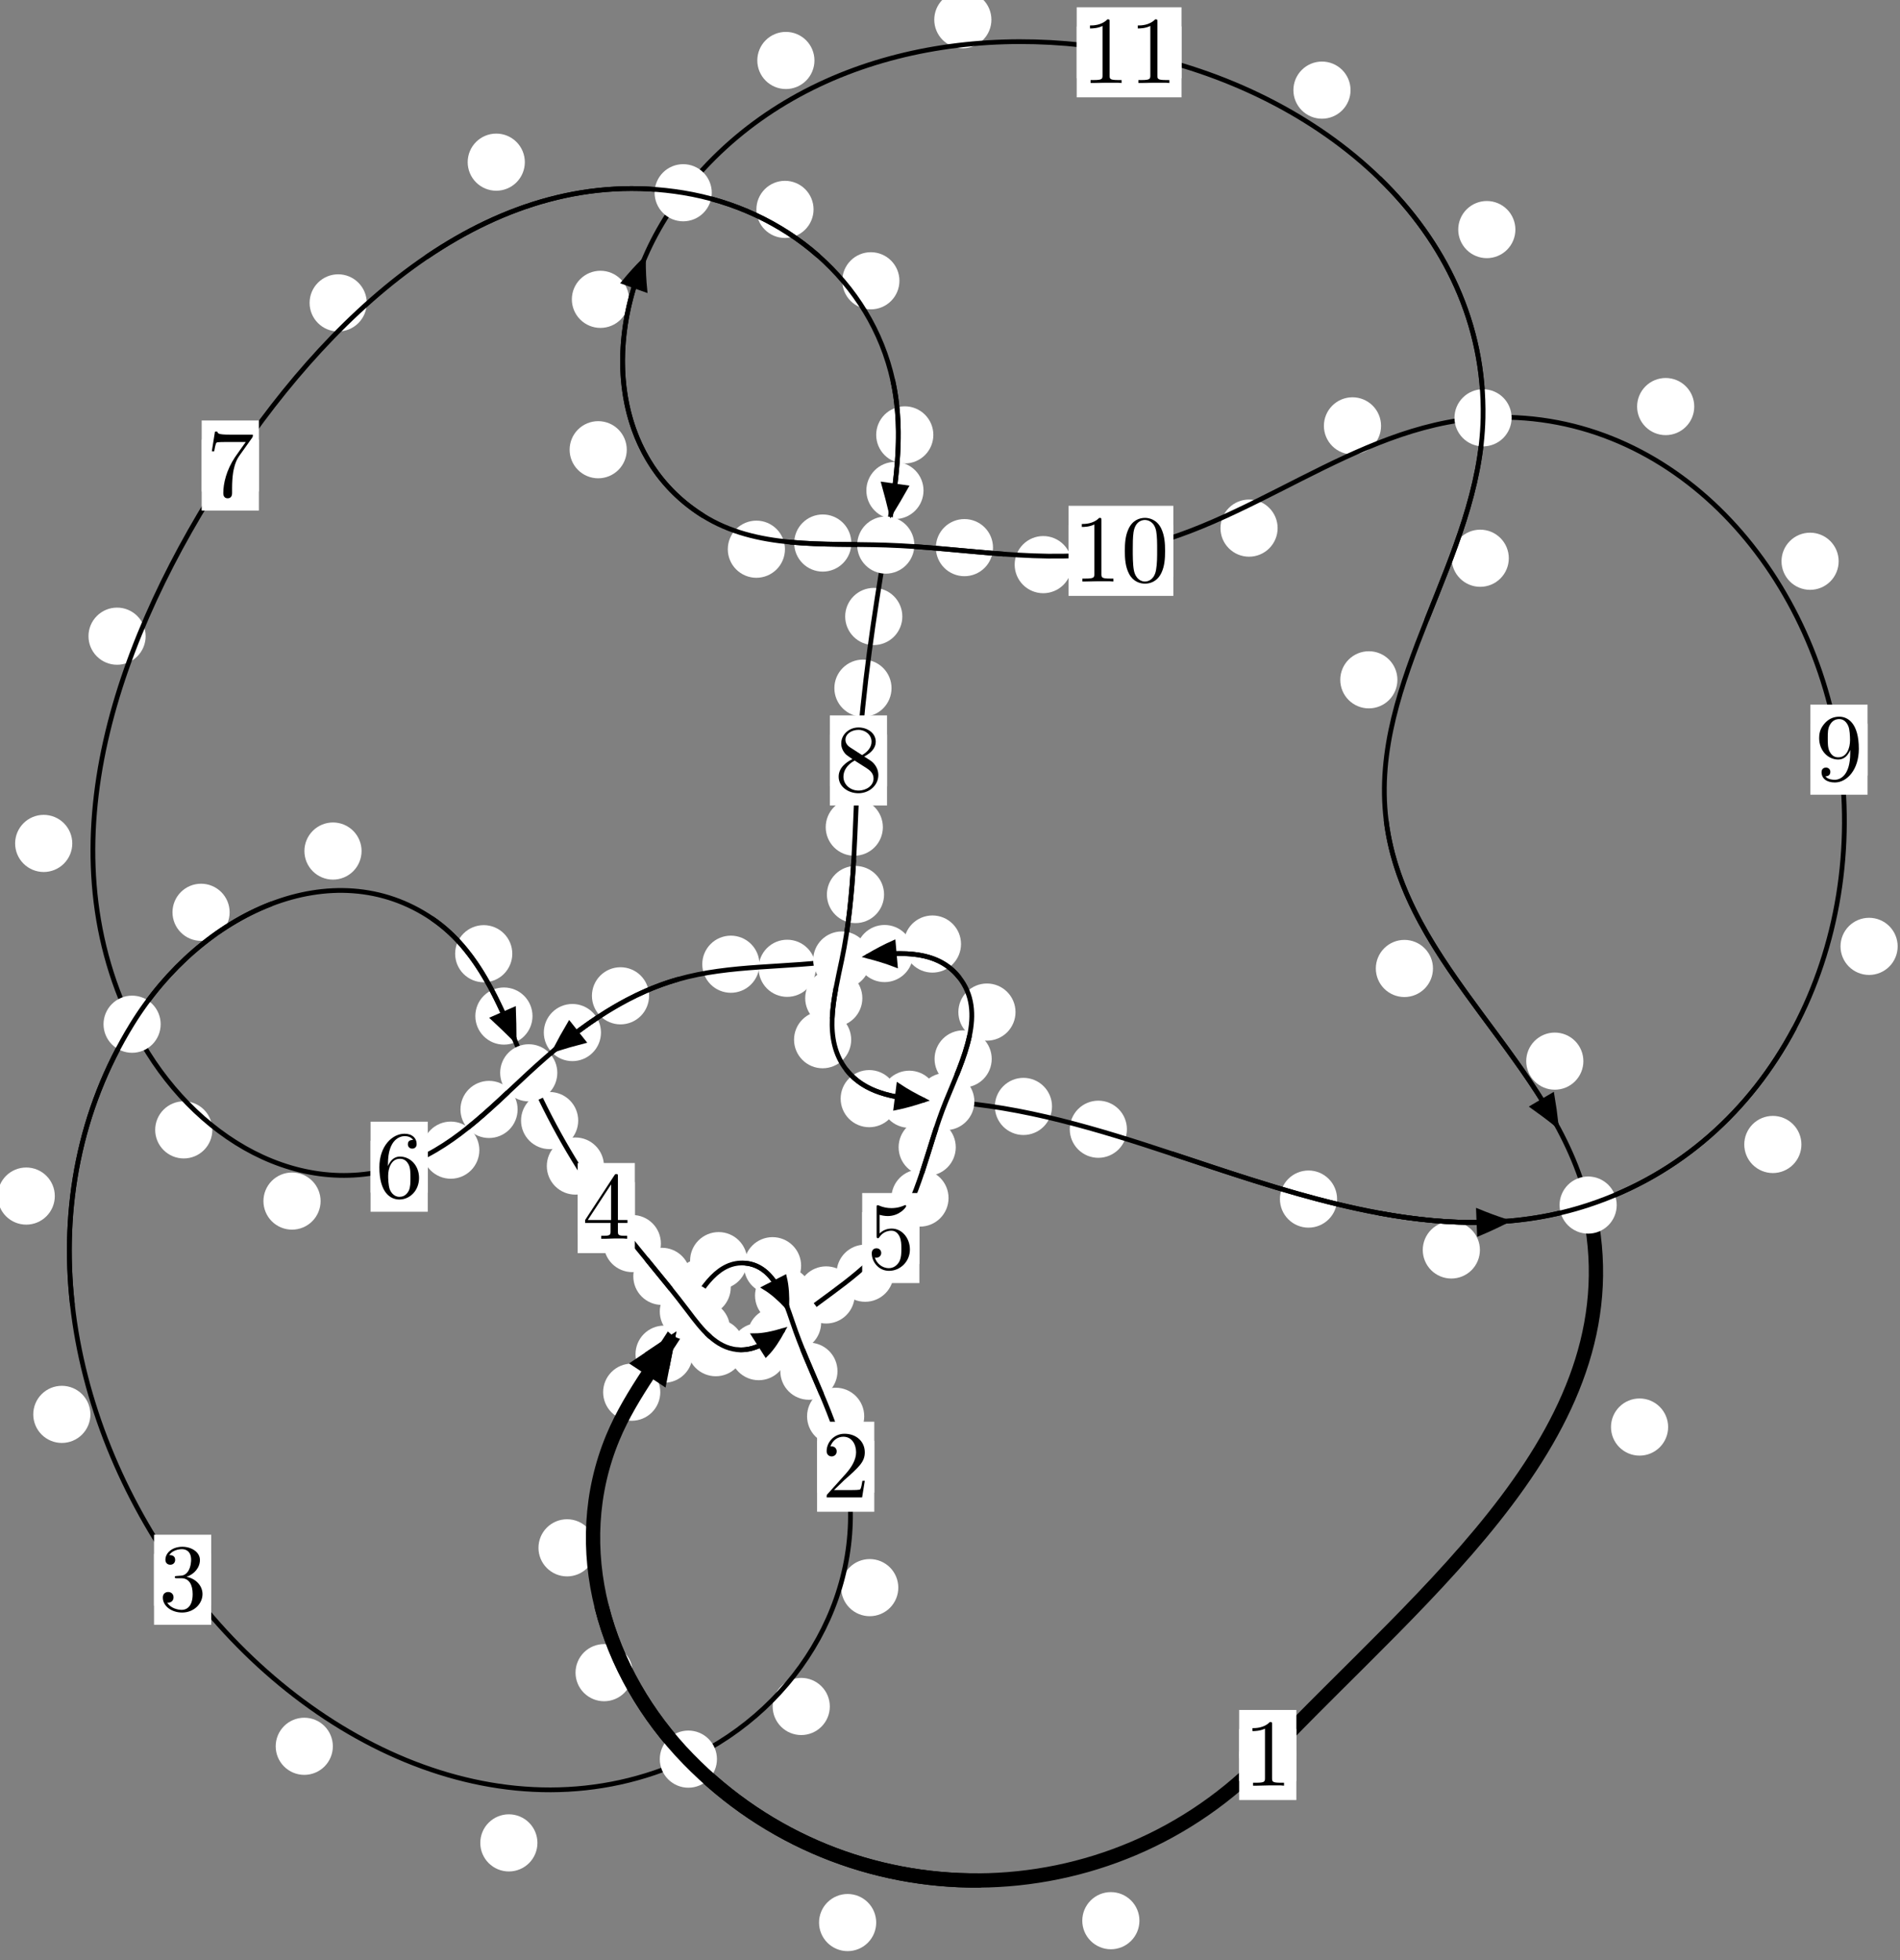 <?xml version="1.0"?>
<!-- Created by MetaPost 1.999 on 2021.07.06:0016 -->
<svg version="1.1" xmlns="http://www.w3.org/2000/svg" xmlns:xlink="http://www.w3.org/1999/xlink" width="198.73" height="205.008" viewBox="0 0 198.73 205.008">
<rect x="0" y="0" width="198.73" height="205.008" fill="#808080" stroke="none"/>
<!-- Original BoundingBox: -72.244965 -20.082367 126.485291 184.926071 -->
  <defs>
    <g transform="scale(0.01,0.01)" id="GLYPHcmr10_48">
      <path style="fill-rule: evenodd;" d="M460 -320C460 -400,455 -480,420 -554C374 -650,292 -666,250 -666C190 -666,117 -640,76 -547C44 -478,39 -400,39 -320C39 -245,43 -155,84 -79C127 2,200 22,249 22C303 22,379 1,423 -94C455 -163,460 -241,460 -320M249 -0C210 -0,151 -25,133 -121C122 -181,122 -273,122 -332C122 -396,122 -462,130 -516C149 -635,224 -644,249 -644C282 -644,348 -626,367 -527C377 -471,377 -395,377 -332C377 -257,377 -189,366 -125C351 -30,294 -0,249 -0"></path>
    </g>
    <g transform="scale(0.01,0.01)" id="GLYPHcmr10_49">
      <path style="fill-rule: evenodd;" d="M294 -640C294 -664,294 -666,271 -666C209 -602,121 -602,89 -602L89 -571C109 -571,168 -571,220 -597L220 -79C220 -43,217 -31,127 -31L95 -31L95 -0L257 -0L130 -3L217 -3L257 -3L297 -3L384 -3L419 -0L419 -31L387 -31C297 -31,294 -42,294 -79"></path>
    </g>
    <g transform="scale(0.01,0.01)" id="GLYPHcmr10_50">
      <path style="fill-rule: evenodd;" d="M127 -77L233 -180C389 -318,449 -372,449 -472C449 -586,359 -666,237 -666C124 -666,50 -574,50 -485C50 -429,100 -429,103 -429C120 -429,155 -441,155 -482C155 -508,137 -534,102 -534C94 -534,92 -534,89 -533C112 -598,166 -635,224 -635C315 -635,358 -554,358 -472C358 -392,308 -313,253 -251L61 -37C50 -26,50 -24,50 -0L421 -0L449 -174L424 -174C419 -144,412 -100,402 -85C395 -77,329 -77,307 -77"></path>
    </g>
    <g transform="scale(0.01,0.01)" id="GLYPHcmr10_51">
      <path style="fill-rule: evenodd;" d="M290 -352C372 -379,430 -449,430 -528C430 -610,342 -666,246 -666C145 -666,69 -606,69 -530C69 -497,91 -478,120 -478C151 -478,171 -500,171 -529C171 -579,124 -579,109 -579C140 -628,206 -641,242 -641C283 -641,338 -619,338 -529C338 -517,336 -459,310 -415C280 -367,246 -364,221 -363C213 -362,189 -360,182 -360C174 -359,167 -358,167 -348C167 -337,174 -337,191 -337L235 -337C317 -337,354 -269,354 -171C354 -35,285 -6,241 -6C198 -6,123 -23,88 -82C123 -77,154 -99,154 -137C154 -173,127 -193,98 -193C74 -193,42 -179,42 -135C42 -44,135 22,244 22C366 22,457 -69,457 -171C457 -253,394 -331,290 -352"></path>
    </g>
    <g transform="scale(0.01,0.01)" id="GLYPHcmr10_52">
      <path style="fill-rule: evenodd;" d="M294 -165L294 -78C294 -42,292 -31,218 -31L197 -31L197 -0L332 -0L238 -3L290 -3L332 -3L374 -3L427 -3L468 -0L468 -31L447 -31C373 -31,371 -42,371 -78L371 -165L471 -165L471 -196L371 -196L371 -651C371 -671,371 -677,355 -677C346 -677,343 -677,335 -665L28 -196L28 -165M300 -196L56 -196L300 -569"></path>
    </g>
    <g transform="scale(0.01,0.01)" id="GLYPHcmr10_53">
      <path style="fill-rule: evenodd;" d="M449 -201C449 -320,367 -420,259 -420C211 -420,168 -404,132 -369L132 -564C152 -558,185 -551,217 -551C340 -551,410 -642,410 -655C410 -661,407 -666,400 -666C399 -666,397 -666,392 -663C372 -654,323 -634,256 -634C216 -634,170 -641,123 -662C115 -665,113 -665,111 -665C101 -665,101 -657,101 -641L101 -345C101 -327,101 -319,115 -319C122 -319,124 -322,128 -328C139 -344,176 -398,257 -398C309 -398,334 -352,342 -334C358 -297,360 -258,360 -208C360 -173,360 -113,336 -71C312 -32,275 -6,229 -6C156 -6,99 -59,82 -118C85 -117,88 -116,99 -116C132 -116,149 -141,149 -165C149 -189,132 -214,99 -214C85 -214,50 -207,50 -161C50 -75,119 22,231 22C347 22,449 -74,449 -201"></path>
    </g>
    <g transform="scale(0.01,0.01)" id="GLYPHcmr10_54">
      <path style="fill-rule: evenodd;" d="M132 -328L132 -352C132 -605,256 -641,307 -641C331 -641,373 -635,395 -601C380 -601,340 -601,340 -556C340 -525,364 -510,386 -510C402 -510,432 -519,432 -558C432 -618,388 -666,305 -666C177 -666,42 -537,42 -316C42 -49,158 22,251 22C362 22,457 -72,457 -204C457 -331,368 -427,257 -427C189 -427,152 -376,132 -328M251 -6C188 -6,158 -66,152 -81C134 -128,134 -208,134 -226C134 -304,166 -404,256 -404C272 -404,318 -404,349 -342C367 -305,367 -254,367 -205C367 -157,367 -107,350 -71C320 -11,274 -6,251 -6"></path>
    </g>
    <g transform="scale(0.01,0.01)" id="GLYPHcmr10_55">
      <path style="fill-rule: evenodd;" d="M476 -609C485 -621,485 -623,485 -644L242 -644C120 -644,118 -657,114 -676L89 -676L56 -470L81 -470C84 -486,93 -549,106 -561C113 -567,191 -567,204 -567L411 -567C400 -551,321 -442,299 -409C209 -274,176 -135,176 -33C176 -23,176 22,222 22C268 22,268 -23,268 -33L268 -84C268 -139,271 -194,279 -248C283 -271,297 -357,341 -419"></path>
    </g>
    <g transform="scale(0.01,0.01)" id="GLYPHcmr10_56">
      <path style="fill-rule: evenodd;" d="M163 -457C117 -487,113 -521,113 -538C113 -599,178 -641,249 -641C322 -641,386 -589,386 -517C386 -460,347 -412,287 -377M309 -362C381 -399,430 -451,430 -517C430 -609,341 -666,250 -666C150 -666,69 -592,69 -499C69 -481,71 -436,113 -389C124 -377,161 -352,186 -335C128 -306,42 -250,42 -151C42 -45,144 22,249 22C362 22,457 -61,457 -168C457 -204,446 -249,408 -291C389 -312,373 -322,309 -362M209 -320L332 -242C360 -223,407 -193,407 -132C407 -58,332 -6,250 -6C164 -6,92 -68,92 -151C92 -209,124 -273,209 -320"></path>
    </g>
    <g transform="scale(0.01,0.01)" id="GLYPHcmr10_57">
      <path style="fill-rule: evenodd;" d="M367 -318L367 -286C367 -52,263 -6,205 -6C188 -6,134 -8,107 -42C151 -42,159 -71,159 -88C159 -119,135 -134,113 -134C97 -134,67 -125,67 -86C67 -19,121 22,206 22C335 22,457 -114,457 -329C457 -598,342 -666,253 -666C198 -666,149 -648,106 -603C65 -558,42 -516,42 -441C42 -316,130 -218,242 -218C303 -218,344 -260,367 -318M243 -241C227 -241,181 -241,150 -304C132 -341,132 -391,132 -440C132 -494,132 -541,153 -578C180 -628,218 -641,253 -641C299 -641,332 -607,349 -562C361 -530,365 -467,365 -421C365 -338,331 -241,243 -241"></path>
    </g>
  </defs>
  <path d="M119.179 200.897C119.179 200.104,118.864 199.344,118.303 198.784C117.743 198.223,116.983 197.908,116.19 197.908C115.397 197.908,114.637 198.223,114.077 198.784C113.516 199.344,113.201 200.104,113.201 200.897C113.201 201.69,113.516 202.45,114.077 203.01C114.637 203.571,115.397 203.886,116.19 203.886C116.983 203.886,117.743 203.571,118.303 203.01C118.864 202.45,119.179 201.69,119.179 200.897Z" style="fill: rgb(100%,100%,100%);stroke: none;"></path>
  <path d="M135.59 183.568C135.59 182.775,135.275 182.015,134.715 181.454C134.154 180.894,133.394 180.579,132.601 180.579C131.809 180.579,131.049 180.894,130.488 181.454C129.928 182.015,129.613 182.775,129.613 183.568C129.613 184.36,129.928 185.12,130.488 185.681C131.049 186.241,131.809 186.556,132.601 186.556C133.394 186.556,134.154 186.241,134.715 185.681C135.275 185.12,135.59 184.36,135.59 183.568Z" style="fill: rgb(100%,100%,100%);stroke: none;"></path>
  <path d="M66.175 174.955C66.175 174.163,65.86 173.402,65.3 172.842C64.739 172.282,63.979 171.967,63.186 171.967C62.394 171.967,61.633 172.282,61.073 172.842C60.513 173.402,60.198 174.163,60.198 174.955C60.198 175.748,60.513 176.508,61.073 177.069C61.633 177.629,62.394 177.944,63.186 177.944C63.979 177.944,64.739 177.629,65.3 177.069C65.86 176.508,66.175 175.748,66.175 174.955Z" style="fill: rgb(100%,100%,100%);stroke: none;"></path>
  <path d="M91.646 201.094C91.646 200.301,91.331 199.541,90.77 198.98C90.21 198.42,89.45 198.105,88.657 198.105C87.864 198.105,87.104 198.42,86.544 198.98C85.983 199.541,85.668 200.301,85.668 201.094C85.668 201.886,85.983 202.646,86.544 203.207C87.104 203.767,87.864 204.082,88.657 204.082C89.45 204.082,90.21 203.767,90.77 203.207C91.331 202.646,91.646 201.886,91.646 201.094Z" style="fill: rgb(100%,100%,100%);stroke: none;"></path>
  <path d="M69.062 145.618C69.062 144.826,68.747 144.065,68.187 143.505C67.626 142.945,66.866 142.63,66.073 142.63C65.281 142.63,64.52 142.945,63.96 143.505C63.4 144.065,63.085 144.826,63.085 145.618C63.085 146.411,63.4 147.171,63.96 147.732C64.52 148.292,65.281 148.607,66.073 148.607C66.866 148.607,67.626 148.292,68.187 147.732C68.747 147.171,69.062 146.411,69.062 145.618Z" style="fill: rgb(100%,100%,100%);stroke: none;"></path>
  <path d="M62.299 161.898C62.299 161.105,61.984 160.345,61.423 159.784C60.863 159.224,60.103 158.909,59.31 158.909C58.517 158.909,57.757 159.224,57.197 159.784C56.636 160.345,56.321 161.105,56.321 161.898C56.321 162.69,56.636 163.45,57.197 164.011C57.757 164.571,58.517 164.886,59.31 164.886C60.103 164.886,60.863 164.571,61.423 164.011C61.984 163.45,62.299 162.69,62.299 161.898Z" style="fill: rgb(100%,100%,100%);stroke: none;"></path>
  <path d="M76.434 134.644C76.434 133.851,76.119 133.091,75.559 132.53C74.998 131.97,74.238 131.655,73.445 131.655C72.653 131.655,71.893 131.97,71.332 132.53C70.772 133.091,70.457 133.851,70.457 134.644C70.457 135.436,70.772 136.196,71.332 136.757C71.893 137.317,72.653 137.632,73.445 137.632C74.238 137.632,74.998 137.317,75.559 136.757C76.119 136.196,76.434 135.436,76.434 134.644Z" style="fill: rgb(100%,100%,100%);stroke: none;"></path>
  <path d="M72.449 141.644C72.449 140.851,72.134 140.091,71.574 139.53C71.013 138.97,70.253 138.655,69.461 138.655C68.668 138.655,67.908 138.97,67.347 139.53C66.787 140.091,66.472 140.851,66.472 141.644C66.472 142.436,66.787 143.197,67.347 143.757C67.908 144.318,68.668 144.632,69.461 144.632C70.253 144.632,71.013 144.318,71.574 143.757C72.134 143.197,72.449 142.436,72.449 141.644Z" style="fill: rgb(100%,100%,100%);stroke: none;"></path>
  <path d="M83.792 132.39C83.792 131.597,83.478 130.837,82.917 130.277C82.357 129.716,81.596 129.401,80.804 129.401C80.011 129.401,79.251 129.716,78.69 130.277C78.13 130.837,77.815 131.597,77.815 132.39C77.815 133.183,78.13 133.943,78.69 134.503C79.251 135.064,80.011 135.379,80.804 135.379C81.596 135.379,82.357 135.064,82.917 134.503C83.478 133.943,83.792 133.183,83.792 132.39Z" style="fill: rgb(100%,100%,100%);stroke: none;"></path>
  <path d="M78.157 131.861C78.157 131.068,77.842 130.308,77.282 129.748C76.721 129.187,75.961 128.872,75.168 128.872C74.376 128.872,73.616 129.187,73.055 129.748C72.495 130.308,72.18 131.068,72.18 131.861C72.18 132.654,72.495 133.414,73.055 133.974C73.616 134.535,74.376 134.85,75.168 134.85C75.961 134.85,76.721 134.535,77.282 133.974C77.842 133.414,78.157 132.654,78.157 131.861Z" style="fill: rgb(100%,100%,100%);stroke: none;"></path>
  <path d="M87.595 143.423C87.595 142.63,87.28 141.87,86.719 141.31C86.159 140.749,85.399 140.434,84.606 140.434C83.813 140.434,83.053 140.749,82.493 141.31C81.932 141.87,81.617 142.63,81.617 143.423C81.617 144.216,81.932 144.976,82.493 145.536C83.053 146.097,83.813 146.412,84.606 146.412C85.399 146.412,86.159 146.097,86.719 145.536C87.28 144.976,87.595 144.216,87.595 143.423Z" style="fill: rgb(100%,100%,100%);stroke: none;"></path>
  <path d="M84.95 135.513C84.95 134.721,84.635 133.96,84.074 133.4C83.514 132.839,82.754 132.524,81.961 132.524C81.168 132.524,80.408 132.839,79.848 133.4C79.287 133.96,78.972 134.721,78.972 135.513C78.972 136.306,79.287 137.066,79.848 137.627C80.408 138.187,81.168 138.502,81.961 138.502C82.754 138.502,83.514 138.187,84.074 137.627C84.635 137.066,84.95 136.306,84.95 135.513Z" style="fill: rgb(100%,100%,100%);stroke: none;"></path>
  <path d="M93.958 166.061C93.958 165.269,93.643 164.508,93.083 163.948C92.522 163.387,91.762 163.073,90.97 163.073C90.177 163.073,89.417 163.387,88.856 163.948C88.296 164.508,87.981 165.269,87.981 166.061C87.981 166.854,88.296 167.614,88.856 168.175C89.417 168.735,90.177 169.05,90.97 169.05C91.762 169.05,92.522 168.735,93.083 168.175C93.643 167.614,93.958 166.854,93.958 166.061Z" style="fill: rgb(100%,100%,100%);stroke: none;"></path>
  <path d="M90.393 148.14C90.393 147.347,90.078 146.587,89.518 146.027C88.957 145.466,88.197 145.151,87.404 145.151C86.612 145.151,85.851 145.466,85.291 146.027C84.73 146.587,84.416 147.347,84.416 148.14C84.416 148.933,84.73 149.693,85.291 150.253C85.851 150.814,86.612 151.129,87.404 151.129C88.197 151.129,88.957 150.814,89.518 150.253C90.078 149.693,90.393 148.933,90.393 148.14Z" style="fill: rgb(100%,100%,100%);stroke: none;"></path>
  <path d="M56.213 192.76C56.213 191.968,55.898 191.207,55.338 190.647C54.777 190.087,54.017 189.772,53.224 189.772C52.432 189.772,51.671 190.087,51.111 190.647C50.55 191.207,50.236 191.968,50.236 192.76C50.236 193.553,50.55 194.313,51.111 194.874C51.671 195.434,52.432 195.749,53.224 195.749C54.017 195.749,54.777 195.434,55.338 194.874C55.898 194.313,56.213 193.553,56.213 192.76Z" style="fill: rgb(100%,100%,100%);stroke: none;"></path>
  <path d="M86.794 178.492C86.794 177.699,86.479 176.939,85.918 176.379C85.358 175.818,84.598 175.503,83.805 175.503C83.012 175.503,82.252 175.818,81.692 176.379C81.131 176.939,80.816 177.699,80.816 178.492C80.816 179.285,81.131 180.045,81.692 180.605C82.252 181.166,83.012 181.481,83.805 181.481C84.598 181.481,85.358 181.166,85.918 180.605C86.479 180.045,86.794 179.285,86.794 178.492Z" style="fill: rgb(100%,100%,100%);stroke: none;"></path>
  <path d="M9.456 147.939C9.456 147.147,9.141 146.386,8.581 145.826C8.02 145.265,7.26 144.951,6.468 144.951C5.675 144.951,4.915 145.265,4.354 145.826C3.794 146.386,3.479 147.147,3.479 147.939C3.479 148.732,3.794 149.492,4.354 150.053C4.915 150.613,5.675 150.928,6.468 150.928C7.26 150.928,8.02 150.613,8.581 150.053C9.141 149.492,9.456 148.732,9.456 147.939Z" style="fill: rgb(100%,100%,100%);stroke: none;"></path>
  <path d="M34.814 182.657C34.814 181.865,34.499 181.104,33.939 180.544C33.379 179.983,32.618 179.668,31.826 179.668C31.033 179.668,30.273 179.983,29.712 180.544C29.152 181.104,28.837 181.865,28.837 182.657C28.837 183.45,29.152 184.21,29.712 184.771C30.273 185.331,31.033 185.646,31.826 185.646C32.618 185.646,33.379 185.331,33.939 184.771C34.499 184.21,34.814 183.45,34.814 182.657Z" style="fill: rgb(100%,100%,100%);stroke: none;"></path>
  <path d="M24.019 95.423C24.019 94.63,23.704 93.87,23.143 93.309C22.583 92.749,21.823 92.434,21.03 92.434C20.237 92.434,19.477 92.749,18.917 93.309C18.356 93.87,18.041 94.63,18.041 95.423C18.041 96.215,18.356 96.976,18.917 97.536C19.477 98.097,20.237 98.411,21.03 98.411C21.823 98.411,22.583 98.097,23.143 97.536C23.704 96.976,24.019 96.215,24.019 95.423Z" style="fill: rgb(100%,100%,100%);stroke: none;"></path>
  <path d="M5.733 125.105C5.733 124.313,5.418 123.552,4.857 122.992C4.297 122.431,3.536 122.117,2.744 122.117C1.951 122.117,1.191 122.431,0.63 122.992C0.07 123.552,-0.245 124.313,-0.245 125.105C-0.245 125.898,0.07 126.658,0.63 127.219C1.191 127.779,1.951 128.094,2.744 128.094C3.536 128.094,4.297 127.779,4.857 127.219C5.418 126.658,5.733 125.898,5.733 125.105Z" style="fill: rgb(100%,100%,100%);stroke: none;"></path>
  <path d="M53.583 99.756C53.583 98.963,53.268 98.203,52.708 97.642C52.147 97.082,51.387 96.767,50.594 96.767C49.802 96.767,49.042 97.082,48.481 97.642C47.921 98.203,47.606 98.963,47.606 99.756C47.606 100.548,47.921 101.308,48.481 101.869C49.042 102.429,49.802 102.744,50.594 102.744C51.387 102.744,52.147 102.429,52.708 101.869C53.268 101.308,53.583 100.548,53.583 99.756Z" style="fill: rgb(100%,100%,100%);stroke: none;"></path>
  <path d="M37.818 89.016C37.818 88.224,37.503 87.464,36.943 86.903C36.382 86.343,35.622 86.028,34.829 86.028C34.037 86.028,33.276 86.343,32.716 86.903C32.155 87.464,31.84 88.224,31.84 89.016C31.84 89.809,32.155 90.569,32.716 91.13C33.276 91.69,34.037 92.005,34.829 92.005C35.622 92.005,36.382 91.69,36.943 91.13C37.503 90.569,37.818 89.809,37.818 89.016Z" style="fill: rgb(100%,100%,100%);stroke: none;"></path>
  <path d="M60.477 117.208C60.477 116.415,60.162 115.655,59.601 115.094C59.041 114.534,58.281 114.219,57.488 114.219C56.695 114.219,55.935 114.534,55.375 115.094C54.814 115.655,54.499 116.415,54.499 117.208C54.499 118,54.814 118.761,55.375 119.321C55.935 119.881,56.695 120.196,57.488 120.196C58.281 120.196,59.041 119.881,59.601 119.321C60.162 118.761,60.477 118,60.477 117.208Z" style="fill: rgb(100%,100%,100%);stroke: none;"></path>
  <path d="M55.696 106.276C55.696 105.483,55.381 104.723,54.82 104.162C54.26 103.602,53.5 103.287,52.707 103.287C51.914 103.287,51.154 103.602,50.594 104.162C50.033 104.723,49.718 105.483,49.718 106.276C49.718 107.068,50.033 107.829,50.594 108.389C51.154 108.949,51.914 109.264,52.707 109.264C53.5 109.264,54.26 108.949,54.82 108.389C55.381 107.829,55.696 107.068,55.696 106.276Z" style="fill: rgb(100%,100%,100%);stroke: none;"></path>
  <path d="M69.126 130.073C69.126 129.281,68.812 128.52,68.251 127.96C67.691 127.4,66.93 127.085,66.138 127.085C65.345 127.085,64.585 127.4,64.024 127.96C63.464 128.52,63.149 129.281,63.149 130.073C63.149 130.866,63.464 131.626,64.024 132.187C64.585 132.747,65.345 133.062,66.138 133.062C66.93 133.062,67.691 132.747,68.251 132.187C68.812 131.626,69.126 130.866,69.126 130.073Z" style="fill: rgb(100%,100%,100%);stroke: none;"></path>
  <path d="M63.172 121.966C63.172 121.174,62.857 120.413,62.296 119.853C61.736 119.292,60.976 118.977,60.183 118.977C59.39 118.977,58.63 119.292,58.07 119.853C57.509 120.413,57.194 121.174,57.194 121.966C57.194 122.759,57.509 123.519,58.07 124.08C58.63 124.64,59.39 124.955,60.183 124.955C60.976 124.955,61.736 124.64,62.296 124.08C62.857 123.519,63.172 122.759,63.172 121.966Z" style="fill: rgb(100%,100%,100%);stroke: none;"></path>
  <path d="M76.36 139.004C76.36 138.212,76.045 137.451,75.485 136.891C74.924 136.331,74.164 136.016,73.372 136.016C72.579 136.016,71.819 136.331,71.258 136.891C70.698 137.451,70.383 138.212,70.383 139.004C70.383 139.797,70.698 140.557,71.258 141.118C71.819 141.678,72.579 141.993,73.372 141.993C74.164 141.993,74.924 141.678,75.485 141.118C76.045 140.557,76.36 139.797,76.36 139.004Z" style="fill: rgb(100%,100%,100%);stroke: none;"></path>
  <path d="M72.218 133.503C72.218 132.71,71.903 131.95,71.342 131.389C70.782 130.829,70.022 130.514,69.229 130.514C68.436 130.514,67.676 130.829,67.116 131.389C66.555 131.95,66.24 132.71,66.24 133.503C66.24 134.295,66.555 135.056,67.116 135.616C67.676 136.176,68.436 136.491,69.229 136.491C70.022 136.491,70.782 136.176,71.342 135.616C71.903 135.056,72.218 134.295,72.218 133.503Z" style="fill: rgb(100%,100%,100%);stroke: none;"></path>
  <path d="M82.345 141.377C82.345 140.584,82.03 139.824,81.47 139.264C80.909 138.703,80.149 138.388,79.356 138.388C78.564 138.388,77.804 138.703,77.243 139.264C76.683 139.824,76.368 140.584,76.368 141.377C76.368 142.17,76.683 142.93,77.243 143.49C77.804 144.051,78.564 144.366,79.356 144.366C80.149 144.366,80.909 144.051,81.47 143.49C82.03 142.93,82.345 142.17,82.345 141.377Z" style="fill: rgb(100%,100%,100%);stroke: none;"></path>
  <path d="M77.855 140.963C77.855 140.171,77.54 139.411,76.98 138.85C76.419 138.29,75.659 137.975,74.866 137.975C74.074 137.975,73.313 138.29,72.753 138.85C72.192 139.411,71.878 140.171,71.878 140.963C71.878 141.756,72.192 142.516,72.753 143.077C73.313 143.637,74.074 143.952,74.866 143.952C75.659 143.952,76.419 143.637,76.98 143.077C77.54 142.516,77.855 141.756,77.855 140.963Z" style="fill: rgb(100%,100%,100%);stroke: none;"></path>
  <path d="M89.398 135.447C89.398 134.654,89.083 133.894,88.522 133.334C87.962 132.773,87.202 132.458,86.409 132.458C85.616 132.458,84.856 132.773,84.296 133.334C83.735 133.894,83.42 134.654,83.42 135.447C83.42 136.24,83.735 137,84.296 137.56C84.856 138.121,85.616 138.436,86.409 138.436C87.202 138.436,87.962 138.121,88.522 137.56C89.083 137,89.398 136.24,89.398 135.447Z" style="fill: rgb(100%,100%,100%);stroke: none;"></path>
  <path d="M84.156 139.754C84.156 138.962,83.841 138.201,83.28 137.641C82.72 137.08,81.96 136.765,81.167 136.765C80.374 136.765,79.614 137.08,79.054 137.641C78.493 138.201,78.178 138.962,78.178 139.754C78.178 140.547,78.493 141.307,79.054 141.868C79.614 142.428,80.374 142.743,81.167 142.743C81.96 142.743,82.72 142.428,83.28 141.868C83.841 141.307,84.156 140.547,84.156 139.754Z" style="fill: rgb(100%,100%,100%);stroke: none;"></path>
  <path d="M99.213 125.311C99.213 124.519,98.898 123.758,98.338 123.198C97.777 122.637,97.017 122.323,96.224 122.323C95.432 122.323,94.672 122.637,94.111 123.198C93.551 123.758,93.236 124.519,93.236 125.311C93.236 126.104,93.551 126.864,94.111 127.425C94.672 127.985,95.432 128.3,96.224 128.3C97.017 128.3,97.777 127.985,98.338 127.425C98.898 126.864,99.213 126.104,99.213 125.311Z" style="fill: rgb(100%,100%,100%);stroke: none;"></path>
  <path d="M93.478 133.174C93.478 132.381,93.163 131.621,92.602 131.06C92.042 130.5,91.282 130.185,90.489 130.185C89.696 130.185,88.936 130.5,88.376 131.06C87.815 131.621,87.5 132.381,87.5 133.174C87.5 133.966,87.815 134.727,88.376 135.287C88.936 135.848,89.696 136.163,90.489 136.163C91.282 136.163,92.042 135.848,92.602 135.287C93.163 134.727,93.478 133.966,93.478 133.174Z" style="fill: rgb(100%,100%,100%);stroke: none;"></path>
  <path d="M103.728 110.761C103.728 109.968,103.413 109.208,102.853 108.647C102.292 108.087,101.532 107.772,100.74 107.772C99.947 107.772,99.187 108.087,98.626 108.647C98.066 109.208,97.751 109.968,97.751 110.761C97.751 111.553,98.066 112.314,98.626 112.874C99.187 113.434,99.947 113.749,100.74 113.749C101.532 113.749,102.292 113.434,102.853 112.874C103.413 112.314,103.728 111.553,103.728 110.761Z" style="fill: rgb(100%,100%,100%);stroke: none;"></path>
  <path d="M99.968 119.999C99.968 119.206,99.653 118.446,99.093 117.885C98.532 117.325,97.772 117.01,96.98 117.01C96.187 117.01,95.427 117.325,94.866 117.885C94.306 118.446,93.991 119.206,93.991 119.999C93.991 120.791,94.306 121.552,94.866 122.112C95.427 122.673,96.187 122.987,96.98 122.987C97.772 122.987,98.532 122.673,99.093 122.112C99.653 121.552,99.968 120.791,99.968 119.999Z" style="fill: rgb(100%,100%,100%);stroke: none;"></path>
  <path d="M100.518 98.744C100.518 97.951,100.203 97.191,99.642 96.631C99.082 96.07,98.321 95.755,97.529 95.755C96.736 95.755,95.976 96.07,95.415 96.631C94.855 97.191,94.54 97.951,94.54 98.744C94.54 99.537,94.855 100.297,95.415 100.857C95.976 101.418,96.736 101.733,97.529 101.733C98.321 101.733,99.082 101.418,99.642 100.857C100.203 100.297,100.518 99.537,100.518 98.744Z" style="fill: rgb(100%,100%,100%);stroke: none;"></path>
  <path d="M106.218 105.86C106.218 105.068,105.903 104.307,105.342 103.747C104.782 103.186,104.022 102.871,103.229 102.871C102.436 102.871,101.676 103.186,101.116 103.747C100.555 104.307,100.24 105.068,100.24 105.86C100.24 106.653,100.555 107.413,101.116 107.974C101.676 108.534,102.436 108.849,103.229 108.849C104.022 108.849,104.782 108.534,105.342 107.974C105.903 107.413,106.218 106.653,106.218 105.86Z" style="fill: rgb(100%,100%,100%);stroke: none;"></path>
  <path d="M85.322 101.281C85.322 100.489,85.008 99.728,84.447 99.168C83.887 98.607,83.126 98.292,82.334 98.292C81.541 98.292,80.781 98.607,80.22 99.168C79.66 99.728,79.345 100.489,79.345 101.281C79.345 102.074,79.66 102.834,80.22 103.395C80.781 103.955,81.541 104.27,82.334 104.27C83.126 104.27,83.887 103.955,84.447 103.395C85.008 102.834,85.322 102.074,85.322 101.281Z" style="fill: rgb(100%,100%,100%);stroke: none;"></path>
  <path d="M95.509 99.738C95.509 98.945,95.194 98.185,94.634 97.624C94.073 97.064,93.313 96.749,92.52 96.749C91.728 96.749,90.968 97.064,90.407 97.624C89.847 98.185,89.532 98.945,89.532 99.738C89.532 100.53,89.847 101.291,90.407 101.851C90.968 102.411,91.728 102.726,92.52 102.726C93.313 102.726,94.073 102.411,94.634 101.851C95.194 101.291,95.509 100.53,95.509 99.738Z" style="fill: rgb(100%,100%,100%);stroke: none;"></path>
  <path d="M67.89 104.158C67.89 103.366,67.575 102.605,67.015 102.045C66.454 101.484,65.694 101.17,64.901 101.17C64.109 101.17,63.348 101.484,62.788 102.045C62.227 102.605,61.913 103.366,61.913 104.158C61.913 104.951,62.227 105.711,62.788 106.272C63.348 106.832,64.109 107.147,64.901 107.147C65.694 107.147,66.454 106.832,67.015 106.272C67.575 105.711,67.89 104.951,67.89 104.158Z" style="fill: rgb(100%,100%,100%);stroke: none;"></path>
  <path d="M79.432 100.854C79.432 100.062,79.117 99.302,78.556 98.741C77.996 98.181,77.236 97.866,76.443 97.866C75.65 97.866,74.89 98.181,74.33 98.741C73.769 99.302,73.454 100.062,73.454 100.854C73.454 101.647,73.769 102.407,74.33 102.968C74.89 103.528,75.65 103.843,76.443 103.843C77.236 103.843,77.996 103.528,78.556 102.968C79.117 102.407,79.432 101.647,79.432 100.854Z" style="fill: rgb(100%,100%,100%);stroke: none;"></path>
  <path d="M54.139 116.043C54.139 115.251,53.824 114.49,53.264 113.93C52.703 113.37,51.943 113.055,51.15 113.055C50.358 113.055,49.598 113.37,49.037 113.93C48.477 114.49,48.162 115.251,48.162 116.043C48.162 116.836,48.477 117.596,49.037 118.157C49.598 118.717,50.358 119.032,51.15 119.032C51.943 119.032,52.703 118.717,53.264 118.157C53.824 117.596,54.139 116.836,54.139 116.043Z" style="fill: rgb(100%,100%,100%);stroke: none;"></path>
  <path d="M62.859 108.001C62.859 107.208,62.544 106.448,61.983 105.888C61.423 105.327,60.663 105.012,59.87 105.012C59.077 105.012,58.317 105.327,57.757 105.888C57.196 106.448,56.881 107.208,56.881 108.001C56.881 108.794,57.196 109.554,57.757 110.114C58.317 110.675,59.077 110.99,59.87 110.99C60.663 110.99,61.423 110.675,61.983 110.114C62.544 109.554,62.859 108.794,62.859 108.001Z" style="fill: rgb(100%,100%,100%);stroke: none;"></path>
  <path d="M33.532 125.63C33.532 124.837,33.217 124.077,32.656 123.516C32.096 122.956,31.335 122.641,30.543 122.641C29.75 122.641,28.99 122.956,28.429 123.516C27.869 124.077,27.554 124.837,27.554 125.63C27.554 126.422,27.869 127.182,28.429 127.743C28.99 128.303,29.75 128.618,30.543 128.618C31.335 128.618,32.096 128.303,32.656 127.743C33.217 127.182,33.532 126.422,33.532 125.63Z" style="fill: rgb(100%,100%,100%);stroke: none;"></path>
  <path d="M50.137 120.303C50.137 119.51,49.822 118.75,49.262 118.19C48.701 117.629,47.941 117.314,47.149 117.314C46.356 117.314,45.596 117.629,45.035 118.19C44.475 118.75,44.16 119.51,44.16 120.303C44.16 121.096,44.475 121.856,45.035 122.416C45.596 122.977,46.356 123.292,47.149 123.292C47.941 123.292,48.701 122.977,49.262 122.416C49.822 121.856,50.137 121.096,50.137 120.303Z" style="fill: rgb(100%,100%,100%);stroke: none;"></path>
  <path d="M7.56 88.22C7.56 87.427,7.245 86.667,6.685 86.107C6.124 85.546,5.364 85.231,4.571 85.231C3.779 85.231,3.018 85.546,2.458 86.107C1.897 86.667,1.582 87.427,1.582 88.22C1.582 89.013,1.897 89.773,2.458 90.333C3.018 90.894,3.779 91.209,4.571 91.209C5.364 91.209,6.124 90.894,6.685 90.333C7.245 89.773,7.56 89.013,7.56 88.22Z" style="fill: rgb(100%,100%,100%);stroke: none;"></path>
  <path d="M22.21 118.181C22.21 117.389,21.895 116.629,21.334 116.068C20.774 115.508,20.014 115.193,19.221 115.193C18.428 115.193,17.668 115.508,17.108 116.068C16.547 116.629,16.232 117.389,16.232 118.181C16.232 118.974,16.547 119.734,17.108 120.295C17.668 120.855,18.428 121.17,19.221 121.17C20.014 121.17,20.774 120.855,21.334 120.295C21.895 119.734,22.21 118.974,22.21 118.181Z" style="fill: rgb(100%,100%,100%);stroke: none;"></path>
  <path d="M38.36 31.681C38.36 30.888,38.045 30.128,37.484 29.568C36.924 29.007,36.164 28.692,35.371 28.692C34.578 28.692,33.818 29.007,33.258 29.568C32.697 30.128,32.382 30.888,32.382 31.681C32.382 32.474,32.697 33.234,33.258 33.794C33.818 34.355,34.578 34.67,35.371 34.67C36.164 34.67,36.924 34.355,37.484 33.794C38.045 33.234,38.36 32.474,38.36 31.681Z" style="fill: rgb(100%,100%,100%);stroke: none;"></path>
  <path d="M15.233 66.543C15.233 65.75,14.918 64.99,14.357 64.43C13.797 63.869,13.037 63.554,12.244 63.554C11.451 63.554,10.691 63.869,10.131 64.43C9.57 64.99,9.255 65.75,9.255 66.543C9.255 67.336,9.57 68.096,10.131 68.656C10.691 69.217,11.451 69.532,12.244 69.532C13.037 69.532,13.797 69.217,14.357 68.656C14.918 68.096,15.233 67.336,15.233 66.543Z" style="fill: rgb(100%,100%,100%);stroke: none;"></path>
  <path d="M85.094 21.902C85.094 21.11,84.779 20.349,84.218 19.789C83.658 19.228,82.898 18.913,82.105 18.913C81.312 18.913,80.552 19.228,79.992 19.789C79.431 20.349,79.116 21.11,79.116 21.902C79.116 22.695,79.431 23.455,79.992 24.016C80.552 24.576,81.312 24.891,82.105 24.891C82.898 24.891,83.658 24.576,84.218 24.016C84.779 23.455,85.094 22.695,85.094 21.902Z" style="fill: rgb(100%,100%,100%);stroke: none;"></path>
  <path d="M54.895 16.962C54.895 16.169,54.58 15.409,54.02 14.848C53.459 14.288,52.699 13.973,51.907 13.973C51.114 13.973,50.354 14.288,49.793 14.848C49.233 15.409,48.918 16.169,48.918 16.962C48.918 17.754,49.233 18.515,49.793 19.075C50.354 19.635,51.114 19.95,51.907 19.95C52.699 19.95,53.459 19.635,54.02 19.075C54.58 18.515,54.895 17.754,54.895 16.962Z" style="fill: rgb(100%,100%,100%);stroke: none;"></path>
  <path d="M97.623 45.488C97.623 44.695,97.308 43.935,96.748 43.375C96.187 42.814,95.427 42.499,94.634 42.499C93.842 42.499,93.082 42.814,92.521 43.375C91.961 43.935,91.646 44.695,91.646 45.488C91.646 46.281,91.961 47.041,92.521 47.602C93.082 48.162,93.842 48.477,94.634 48.477C95.427 48.477,96.187 48.162,96.748 47.602C97.308 47.041,97.623 46.281,97.623 45.488Z" style="fill: rgb(100%,100%,100%);stroke: none;"></path>
  <path d="M94.076 29.369C94.076 28.577,93.761 27.817,93.2 27.256C92.64 26.696,91.88 26.381,91.087 26.381C90.294 26.381,89.534 26.696,88.974 27.256C88.413 27.817,88.098 28.577,88.098 29.369C88.098 30.162,88.413 30.922,88.974 31.483C89.534 32.043,90.294 32.358,91.087 32.358C91.88 32.358,92.64 32.043,93.2 31.483C93.761 30.922,94.076 30.162,94.076 29.369Z" style="fill: rgb(100%,100%,100%);stroke: none;"></path>
  <path d="M94.379 64.483C94.379 63.69,94.064 62.93,93.504 62.37C92.943 61.809,92.183 61.494,91.391 61.494C90.598 61.494,89.838 61.809,89.277 62.37C88.717 62.93,88.402 63.69,88.402 64.483C88.402 65.276,88.717 66.036,89.277 66.596C89.838 67.157,90.598 67.472,91.391 67.472C92.183 67.472,92.943 67.157,93.504 66.596C94.064 66.036,94.379 65.276,94.379 64.483Z" style="fill: rgb(100%,100%,100%);stroke: none;"></path>
  <path d="M96.595 51.305C96.595 50.512,96.28 49.752,95.719 49.191C95.159 48.631,94.399 48.316,93.606 48.316C92.813 48.316,92.053 48.631,91.493 49.191C90.932 49.752,90.617 50.512,90.617 51.305C90.617 52.097,90.932 52.858,91.493 53.418C92.053 53.978,92.813 54.293,93.606 54.293C94.399 54.293,95.159 53.978,95.719 53.418C96.28 52.858,96.595 52.097,96.595 51.305Z" style="fill: rgb(100%,100%,100%);stroke: none;"></path>
  <path d="M92.343 86.52C92.343 85.728,92.028 84.968,91.468 84.407C90.907 83.847,90.147 83.532,89.354 83.532C88.562 83.532,87.801 83.847,87.241 84.407C86.681 84.968,86.366 85.728,86.366 86.52C86.366 87.313,86.681 88.073,87.241 88.634C87.801 89.194,88.562 89.509,89.354 89.509C90.147 89.509,90.907 89.194,91.468 88.634C92.028 88.073,92.343 87.313,92.343 86.52Z" style="fill: rgb(100%,100%,100%);stroke: none;"></path>
  <path d="M93.249 71.98C93.249 71.188,92.934 70.427,92.374 69.867C91.813 69.307,91.053 68.992,90.26 68.992C89.467 68.992,88.707 69.307,88.147 69.867C87.586 70.427,87.271 71.188,87.271 71.98C87.271 72.773,87.586 73.533,88.147 74.094C88.707 74.654,89.467 74.969,90.26 74.969C91.053 74.969,91.813 74.654,92.374 74.094C92.934 73.533,93.249 72.773,93.249 71.98Z" style="fill: rgb(100%,100%,100%);stroke: none;"></path>
  <path d="M90.197 104.408C90.197 103.615,89.882 102.855,89.322 102.295C88.761 101.734,88.001 101.419,87.208 101.419C86.416 101.419,85.656 101.734,85.095 102.295C84.535 102.855,84.22 103.615,84.22 104.408C84.22 105.201,84.535 105.961,85.095 106.521C85.656 107.082,86.416 107.397,87.208 107.397C88.001 107.397,88.761 107.082,89.322 106.521C89.882 105.961,90.197 105.201,90.197 104.408Z" style="fill: rgb(100%,100%,100%);stroke: none;"></path>
  <path d="M92.468 93.565C92.468 92.773,92.153 92.012,91.592 91.452C91.032 90.891,90.272 90.576,89.479 90.576C88.686 90.576,87.926 90.891,87.366 91.452C86.805 92.012,86.49 92.773,86.49 93.565C86.49 94.358,86.805 95.118,87.366 95.679C87.926 96.239,88.686 96.554,89.479 96.554C90.272 96.554,91.032 96.239,91.592 95.679C92.153 95.118,92.468 94.358,92.468 93.565Z" style="fill: rgb(100%,100%,100%);stroke: none;"></path>
  <path d="M93.905 114.914C93.905 114.122,93.59 113.362,93.03 112.801C92.469 112.241,91.709 111.926,90.917 111.926C90.124 111.926,89.364 112.241,88.803 112.801C88.243 113.362,87.928 114.122,87.928 114.914C87.928 115.707,88.243 116.467,88.803 117.028C89.364 117.588,90.124 117.903,90.917 117.903C91.709 117.903,92.469 117.588,93.03 117.028C93.59 116.467,93.905 115.707,93.905 114.914Z" style="fill: rgb(100%,100%,100%);stroke: none;"></path>
  <path d="M89.03 108.75C89.03 107.957,88.715 107.197,88.155 106.637C87.594 106.076,86.834 105.761,86.041 105.761C85.249 105.761,84.489 106.076,83.928 106.637C83.368 107.197,83.053 107.957,83.053 108.75C83.053 109.543,83.368 110.303,83.928 110.863C84.489 111.424,85.249 111.739,86.041 111.739C86.834 111.739,87.594 111.424,88.155 110.863C88.715 110.303,89.03 109.543,89.03 108.75Z" style="fill: rgb(100%,100%,100%);stroke: none;"></path>
  <path d="M110.035 115.729C110.035 114.936,109.72 114.176,109.16 113.616C108.599 113.055,107.839 112.74,107.046 112.74C106.254 112.74,105.493 113.055,104.933 113.616C104.372 114.176,104.058 114.936,104.058 115.729C104.058 116.522,104.372 117.282,104.933 117.842C105.493 118.403,106.254 118.718,107.046 118.718C107.839 118.718,108.599 118.403,109.16 117.842C109.72 117.282,110.035 116.522,110.035 115.729Z" style="fill: rgb(100%,100%,100%);stroke: none;"></path>
  <path d="M98.092 114.979C98.092 114.187,97.777 113.426,97.217 112.866C96.656 112.305,95.896 111.99,95.104 111.99C94.311 111.99,93.551 112.305,92.99 112.866C92.43 113.426,92.115 114.187,92.115 114.979C92.115 115.772,92.43 116.532,92.99 117.093C93.551 117.653,94.311 117.968,95.104 117.968C95.896 117.968,96.656 117.653,97.217 117.093C97.777 116.532,98.092 115.772,98.092 114.979Z" style="fill: rgb(100%,100%,100%);stroke: none;"></path>
  <path d="M139.852 125.42C139.852 124.627,139.537 123.867,138.976 123.307C138.416 122.746,137.656 122.431,136.863 122.431C136.07 122.431,135.31 122.746,134.75 123.307C134.189 123.867,133.874 124.627,133.874 125.42C133.874 126.213,134.189 126.973,134.75 127.533C135.31 128.094,136.07 128.409,136.863 128.409C137.656 128.409,138.416 128.094,138.976 127.533C139.537 126.973,139.852 126.213,139.852 125.42Z" style="fill: rgb(100%,100%,100%);stroke: none;"></path>
  <path d="M117.869 118.116C117.869 117.323,117.554 116.563,116.994 116.002C116.433 115.442,115.673 115.127,114.88 115.127C114.088 115.127,113.327 115.442,112.767 116.002C112.207 116.563,111.892 117.323,111.892 118.116C111.892 118.908,112.207 119.668,112.767 120.229C113.327 120.789,114.088 121.104,114.88 121.104C115.673 121.104,116.433 120.789,116.994 120.229C117.554 119.668,117.869 118.908,117.869 118.116Z" style="fill: rgb(100%,100%,100%);stroke: none;"></path>
  <path d="M188.418 119.709C188.418 118.916,188.103 118.156,187.543 117.595C186.982 117.035,186.222 116.72,185.429 116.72C184.637 116.72,183.877 117.035,183.316 117.595C182.756 118.156,182.441 118.916,182.441 119.709C182.441 120.501,182.756 121.262,183.316 121.822C183.877 122.383,184.637 122.698,185.429 122.698C186.222 122.698,186.982 122.383,187.543 121.822C188.103 121.262,188.418 120.501,188.418 119.709Z" style="fill: rgb(100%,100%,100%);stroke: none;"></path>
  <path d="M154.791 130.742C154.791 129.95,154.476 129.189,153.916 128.629C153.355 128.068,152.595 127.754,151.803 127.754C151.01 127.754,150.25 128.068,149.689 128.629C149.129 129.189,148.814 129.95,148.814 130.742C148.814 131.535,149.129 132.295,149.689 132.856C150.25 133.416,151.01 133.731,151.803 133.731C152.595 133.731,153.355 133.416,153.916 132.856C154.476 132.295,154.791 131.535,154.791 130.742Z" style="fill: rgb(100%,100%,100%);stroke: none;"></path>
  <path d="M192.314 58.706C192.314 57.914,191.999 57.153,191.439 56.593C190.878 56.032,190.118 55.717,189.326 55.717C188.533 55.717,187.773 56.032,187.212 56.593C186.652 57.153,186.337 57.914,186.337 58.706C186.337 59.499,186.652 60.259,187.212 60.82C187.773 61.38,188.533 61.695,189.326 61.695C190.118 61.695,190.878 61.38,191.439 60.82C191.999 60.259,192.314 59.499,192.314 58.706Z" style="fill: rgb(100%,100%,100%);stroke: none;"></path>
  <path d="M198.485 98.988C198.485 98.195,198.17 97.435,197.61 96.874C197.049 96.314,196.289 95.999,195.497 95.999C194.704 95.999,193.944 96.314,193.383 96.874C192.823 97.435,192.508 98.195,192.508 98.988C192.508 99.78,192.823 100.541,193.383 101.101C193.944 101.661,194.704 101.976,195.497 101.976C196.289 101.976,197.049 101.661,197.61 101.101C198.17 100.541,198.485 99.78,198.485 98.988Z" style="fill: rgb(100%,100%,100%);stroke: none;"></path>
  <path d="M144.451 44.544C144.451 43.751,144.136 42.991,143.575 42.43C143.015 41.87,142.255 41.555,141.462 41.555C140.669 41.555,139.909 41.87,139.349 42.43C138.788 42.991,138.473 43.751,138.473 44.544C138.473 45.336,138.788 46.096,139.349 46.657C139.909 47.217,140.669 47.532,141.462 47.532C142.255 47.532,143.015 47.217,143.575 46.657C144.136 46.096,144.451 45.336,144.451 44.544Z" style="fill: rgb(100%,100%,100%);stroke: none;"></path>
  <path d="M177.21 42.525C177.21 41.732,176.896 40.972,176.335 40.412C175.775 39.851,175.014 39.536,174.222 39.536C173.429 39.536,172.669 39.851,172.108 40.412C171.548 40.972,171.233 41.732,171.233 42.525C171.233 43.318,171.548 44.078,172.108 44.638C172.669 45.199,173.429 45.514,174.222 45.514C175.014 45.514,175.775 45.199,176.335 44.638C176.896 44.078,177.21 43.318,177.21 42.525Z" style="fill: rgb(100%,100%,100%);stroke: none;"></path>
  <path d="M112.106 59.059C112.106 58.266,111.791 57.506,111.231 56.946C110.671 56.385,109.91 56.07,109.118 56.07C108.325 56.07,107.565 56.385,107.004 56.946C106.444 57.506,106.129 58.266,106.129 59.059C106.129 59.852,106.444 60.612,107.004 61.173C107.565 61.733,108.325 62.048,109.118 62.048C109.91 62.048,110.671 61.733,111.231 61.173C111.791 60.612,112.106 59.852,112.106 59.059Z" style="fill: rgb(100%,100%,100%);stroke: none;"></path>
  <path d="M133.633 55.24C133.633 54.447,133.318 53.687,132.757 53.127C132.197 52.566,131.437 52.251,130.644 52.251C129.851 52.251,129.091 52.566,128.531 53.127C127.97 53.687,127.655 54.447,127.655 55.24C127.655 56.033,127.97 56.793,128.531 57.353C129.091 57.914,129.851 58.229,130.644 58.229C131.437 58.229,132.197 57.914,132.757 57.353C133.318 56.793,133.633 56.033,133.633 55.24Z" style="fill: rgb(100%,100%,100%);stroke: none;"></path>
  <path d="M89.046 56.801C89.046 56.008,88.732 55.248,88.171 54.688C87.611 54.127,86.85 53.812,86.058 53.812C85.265 53.812,84.505 54.127,83.944 54.688C83.384 55.248,83.069 56.008,83.069 56.801C83.069 57.594,83.384 58.354,83.944 58.914C84.505 59.475,85.265 59.79,86.058 59.79C86.85 59.79,87.611 59.475,88.171 58.914C88.732 58.354,89.046 57.594,89.046 56.801Z" style="fill: rgb(100%,100%,100%);stroke: none;"></path>
  <path d="M103.864 57.28C103.864 56.488,103.549 55.727,102.988 55.167C102.428 54.606,101.667 54.292,100.875 54.292C100.082 54.292,99.322 54.606,98.761 55.167C98.201 55.727,97.886 56.488,97.886 57.28C97.886 58.073,98.201 58.833,98.761 59.394C99.322 59.954,100.082 60.269,100.875 60.269C101.667 60.269,102.428 59.954,102.988 59.394C103.549 58.833,103.864 58.073,103.864 57.28Z" style="fill: rgb(100%,100%,100%);stroke: none;"></path>
  <path d="M65.557 47.04C65.557 46.248,65.242 45.487,64.682 44.927C64.121 44.367,63.361 44.052,62.568 44.052C61.776 44.052,61.015 44.367,60.455 44.927C59.894 45.487,59.58 46.248,59.58 47.04C59.58 47.833,59.894 48.593,60.455 49.154C61.015 49.714,61.776 50.029,62.568 50.029C63.361 50.029,64.121 49.714,64.682 49.154C65.242 48.593,65.557 47.833,65.557 47.04Z" style="fill: rgb(100%,100%,100%);stroke: none;"></path>
  <path d="M82.102 57.446C82.102 56.654,81.787 55.894,81.226 55.333C80.666 54.773,79.906 54.458,79.113 54.458C78.32 54.458,77.56 54.773,77 55.333C76.439 55.894,76.124 56.654,76.124 57.446C76.124 58.239,76.439 58.999,77 59.56C77.56 60.12,78.32 60.435,79.113 60.435C79.906 60.435,80.666 60.12,81.226 59.56C81.787 58.999,82.102 58.239,82.102 57.446Z" style="fill: rgb(100%,100%,100%);stroke: none;"></path>
  <path d="M85.187 6.325C85.187 5.532,84.873 4.772,84.312 4.211C83.752 3.651,82.991 3.336,82.199 3.336C81.406 3.336,80.646 3.651,80.085 4.211C79.525 4.772,79.21 5.532,79.21 6.325C79.21 7.117,79.525 7.878,80.085 8.438C80.646 8.998,81.406 9.313,82.199 9.313C82.991 9.313,83.752 8.998,84.312 8.438C84.873 7.878,85.187 7.117,85.187 6.325Z" style="fill: rgb(100%,100%,100%);stroke: none;"></path>
  <path d="M65.791 31.31C65.791 30.517,65.476 29.757,64.915 29.197C64.355 28.636,63.595 28.321,62.802 28.321C62.009 28.321,61.249 28.636,60.689 29.197C60.128 29.757,59.813 30.517,59.813 31.31C59.813 32.103,60.128 32.863,60.689 33.423C61.249 33.984,62.009 34.299,62.802 34.299C63.595 34.299,64.355 33.984,64.915 33.423C65.476 32.863,65.791 32.103,65.791 31.31Z" style="fill: rgb(100%,100%,100%);stroke: none;"></path>
  <path d="M141.26 9.428C141.26 8.635,140.945 7.875,140.385 7.315C139.824 6.754,139.064 6.439,138.272 6.439C137.479 6.439,136.719 6.754,136.158 7.315C135.598 7.875,135.283 8.635,135.283 9.428C135.283 10.221,135.598 10.981,136.158 11.541C136.719 12.102,137.479 12.417,138.272 12.417C139.064 12.417,139.824 12.102,140.385 11.541C140.945 10.981,141.26 10.221,141.26 9.428Z" style="fill: rgb(100%,100%,100%);stroke: none;"></path>
  <path d="M103.696 2.063C103.696 1.27,103.381 0.51,102.821 -0.051C102.26 -0.611,101.5 -0.926,100.707 -0.926C99.915 -0.926,99.155 -0.611,98.594 -0.051C98.034 0.51,97.719 1.27,97.719 2.063C97.719 2.855,98.034 3.616,98.594 4.176C99.155 4.736,99.915 5.051,100.707 5.051C101.5 5.051,102.26 4.736,102.821 4.176C103.381 3.616,103.696 2.855,103.696 2.063Z" style="fill: rgb(100%,100%,100%);stroke: none;"></path>
  <path d="M157.813 58.391C157.813 57.598,157.498 56.838,156.937 56.278C156.377 55.717,155.617 55.402,154.824 55.402C154.031 55.402,153.271 55.717,152.711 56.278C152.15 56.838,151.835 57.598,151.835 58.391C151.835 59.184,152.15 59.944,152.711 60.504C153.271 61.065,154.031 61.38,154.824 61.38C155.617 61.38,156.377 61.065,156.937 60.504C157.498 59.944,157.813 59.184,157.813 58.391Z" style="fill: rgb(100%,100%,100%);stroke: none;"></path>
  <path d="M158.502 24.014C158.502 23.221,158.187 22.461,157.626 21.9C157.066 21.34,156.306 21.025,155.513 21.025C154.72 21.025,153.96 21.34,153.4 21.9C152.839 22.461,152.524 23.221,152.524 24.014C152.524 24.806,152.839 25.567,153.4 26.127C153.96 26.687,154.72 27.002,155.513 27.002C156.306 27.002,157.066 26.687,157.626 26.127C158.187 25.567,158.502 24.806,158.502 24.014Z" style="fill: rgb(100%,100%,100%);stroke: none;"></path>
  <path d="M149.881 101.299C149.881 100.506,149.566 99.746,149.006 99.186C148.445 98.625,147.685 98.31,146.893 98.31C146.1 98.31,145.34 98.625,144.779 99.186C144.219 99.746,143.904 100.506,143.904 101.299C143.904 102.092,144.219 102.852,144.779 103.412C145.34 103.973,146.1 104.288,146.893 104.288C147.685 104.288,148.445 103.973,149.006 103.412C149.566 102.852,149.881 102.092,149.881 101.299Z" style="fill: rgb(100%,100%,100%);stroke: none;"></path>
  <path d="M146.162 71.106C146.162 70.314,145.847 69.554,145.287 68.993C144.726 68.433,143.966 68.118,143.173 68.118C142.381 68.118,141.62 68.433,141.06 68.993C140.5 69.554,140.185 70.314,140.185 71.106C140.185 71.899,140.5 72.659,141.06 73.22C141.62 73.78,142.381 74.095,143.173 74.095C143.966 74.095,144.726 73.78,145.287 73.22C145.847 72.659,146.162 71.899,146.162 71.106Z" style="fill: rgb(100%,100%,100%);stroke: none;"></path>
  <path d="M174.478 149.265C174.478 148.472,174.163 147.712,173.603 147.152C173.042 146.591,172.282 146.276,171.489 146.276C170.697 146.276,169.937 146.591,169.376 147.152C168.816 147.712,168.501 148.472,168.501 149.265C168.501 150.058,168.816 150.818,169.376 151.378C169.937 151.939,170.697 152.254,171.489 152.254C172.282 152.254,173.042 151.939,173.603 151.378C174.163 150.818,174.478 150.058,174.478 149.265Z" style="fill: rgb(100%,100%,100%);stroke: none;"></path>
  <path d="M165.613 110.993C165.613 110.2,165.298 109.44,164.737 108.879C164.177 108.319,163.417 108.004,162.624 108.004C161.831 108.004,161.071 108.319,160.511 108.879C159.95 109.44,159.635 110.2,159.635 110.993C159.635 111.785,159.95 112.545,160.511 113.106C161.071 113.666,161.831 113.981,162.624 113.981C163.417 113.981,164.177 113.666,164.737 113.106C165.298 112.545,165.613 111.785,165.613 110.993Z" style="fill: rgb(100%,100%,100%);stroke: none;"></path>
  <path d="M132.601 183.568C116.19 200.897,88.657 201.094,72 184C63.186 174.955,59.31 161.898,64.101 150.365C66.073 145.618,69.461 141.644,72 137.183C73.445 134.644,75.168 131.861,77.966 132.123C80.804 132.39,81.961 135.513,82.902 138.328C84.606 143.423,87.404 148.14,88.454 153.417C90.97 166.061,83.805 178.492,72 184C53.224 192.76,31.826 182.657,19.102 165.237C6.468 147.939,2.744 125.105,13.817 107.13C21.03 95.423,34.829 89.016,45.218 96.093C50.594 99.756,52.707 106.276,55.304 112.213C57.488 117.208,60.183 121.966,63.411 126.36C66.138 130.073,69.229 133.503,72 137.183C73.372 139.004,74.866 140.963,77.124 141.171C79.356 141.377,81.167 139.754,82.902 138.328C86.409 135.447,90.489 133.174,93.172 129.496C96.224 125.311,96.98 119.999,98.925 115.219C100.74 110.761,103.229 105.86,100.293 102.195C97.529 98.744,92.52 99.738,88.044 100.416C82.334 101.281,76.443 100.854,70.881 102.446C64.901 104.158,59.87 108.001,55.304 112.213C51.15 116.043,47.149 120.303,41.751 122.034C30.543 125.63,19.221 118.181,13.817 107.13C4.571 88.22,12.244 66.543,24.086 48.692C35.371 31.681,51.907 16.962,71.458 20.16C82.105 21.902,91.087 29.369,93.387 39.822C94.634 45.488,93.606 51.305,92.646 57.014C91.391 64.483,90.26 71.98,89.789 79.541C89.354 86.52,89.479 93.565,88.044 100.416C87.208 104.408,86.041 108.75,88.553 111.926C90.917 114.914,95.104 114.979,98.925 115.219C107.046 115.729,114.88 118.116,122.596 120.679C136.863 125.42,151.803 130.742,166.111 126.047C185.429 119.709,195.497 98.988,192.345 78.414C189.326 58.706,174.222 42.525,155.118 43.702C141.462 44.544,130.644 55.24,117.243 57.618C109.118 59.059,100.875 57.28,92.646 57.014C86.058 56.801,79.113 57.446,73.507 53.921C62.568 47.04,62.802 31.31,71.458 20.16C82.199 6.325,100.707 2.063,118.099 5.473C138.272 9.428,155.513 24.014,155.118 43.702C154.824 58.391,143.173 71.106,144.987 85.831C146.893 101.299,162.624 110.993,166.111 126.047C171.489 149.265,149.186 166.055,132.601 183.568" style="stroke:rgb(0%,0%,0%); stroke-width: 0.498;stroke-linecap: round;stroke-linejoin: round;stroke-miterlimit: 10;fill: none;"></path>
  <path d="M132.601 183.568C116.19 200.897,88.657 201.094,72 184C63.186 174.955,59.31 161.898,64.101 150.365C66.073 145.618,69.461 141.644,72 137.183" style="stroke:rgb(0%,0%,0%); stroke-width: 1.494;stroke-linecap: round;stroke-linejoin: round;stroke-miterlimit: 10;fill: none;"></path>
  <path d="M166.111 126.047C171.489 149.265,149.186 166.055,132.601 183.568" style="stroke:rgb(0%,0%,0%); stroke-width: 1.494;stroke-linecap: round;stroke-linejoin: round;stroke-miterlimit: 10;fill: none;"></path>
  <path d="M74.989 184C74.989 183.207,74.674 182.447,74.113 181.887C73.553 181.326,72.793 181.011,72 181.011C71.207 181.011,70.447 181.326,69.887 181.887C69.326 182.447,69.011 183.207,69.011 184C69.011 184.793,69.326 185.553,69.887 186.113C70.447 186.674,71.207 186.989,72 186.989C72.793 186.989,73.553 186.674,74.113 186.113C74.674 185.553,74.989 184.793,74.989 184Z" style="fill: rgb(100%,100%,100%);stroke: none;"></path>
  <path d="M102.393 196.693C91.376 196.771,80.329 192.547,72 184C67.593 179.478,64.421 173.952,62.949 168.115" style="stroke:rgb(0%,0%,0%); stroke-width: 1.494;stroke-linecap: round;stroke-linejoin: round;stroke-miterlimit: 10;fill: none;"></path>
  <path d="M85.891 138.328C85.891 137.536,85.576 136.775,85.016 136.215C84.455 135.654,83.695 135.34,82.902 135.34C82.11 135.34,81.349 135.654,80.789 136.215C80.229 136.775,79.914 137.536,79.914 138.328C79.914 139.121,80.229 139.881,80.789 140.442C81.349 141.002,82.11 141.317,82.902 141.317C83.695 141.317,84.455 141.002,85.016 140.442C85.576 139.881,85.891 139.121,85.891 138.328Z" style="fill: rgb(100%,100%,100%);stroke: none;"></path>
  <path d="M81.145 134.27C81.907 135.436,82.432 136.921,82.902 138.328C83.754 140.876,84.88 143.329,85.923 145.804" style="stroke:rgb(0%,0%,0%); stroke-width: 0.498;stroke-linecap: round;stroke-linejoin: round;stroke-miterlimit: 10;fill: none;"></path>
  <path d="M16.806 107.13C16.806 106.338,16.491 105.577,15.931 105.017C15.37 104.456,14.61 104.141,13.817 104.141C13.025 104.141,12.265 104.456,11.704 105.017C11.144 105.577,10.829 106.338,10.829 107.13C10.829 107.923,11.144 108.683,11.704 109.244C12.265 109.804,13.025 110.119,13.817 110.119C14.61 110.119,15.37 109.804,15.931 109.244C16.491 108.683,16.806 107.923,16.806 107.13Z" style="fill: rgb(100%,100%,100%);stroke: none;"></path>
  <path d="M7.569 136.438C6.443 126.32,8.281 116.118,13.817 107.13C17.424 101.276,22.677 96.748,28.327 94.568" style="stroke:rgb(0%,0%,0%); stroke-width: 0.498;stroke-linecap: round;stroke-linejoin: round;stroke-miterlimit: 10;fill: none;"></path>
  <path d="M74.989 137.183C74.989 136.39,74.674 135.63,74.113 135.069C73.553 134.509,72.793 134.194,72 134.194C71.207 134.194,70.447 134.509,69.887 135.069C69.326 135.63,69.011 136.39,69.011 137.183C69.011 137.975,69.326 138.736,69.887 139.296C70.447 139.857,71.207 140.172,72 140.172C72.793 140.172,73.553 139.857,74.113 139.296C74.674 138.736,74.989 137.975,74.989 137.183Z" style="fill: rgb(100%,100%,100%);stroke: none;"></path>
  <path d="M67.689 131.784C69.149 133.565,70.615 135.343,72 137.183C72.686 138.094,73.402 139.039,74.23 139.782" style="stroke:rgb(0%,0%,0%); stroke-width: 0.498;stroke-linecap: round;stroke-linejoin: round;stroke-miterlimit: 10;fill: none;"></path>
  <path d="M101.914 115.219C101.914 114.426,101.599 113.666,101.038 113.106C100.478 112.545,99.718 112.23,98.925 112.23C98.132 112.23,97.372 112.545,96.812 113.106C96.251 113.666,95.936 114.426,95.936 115.219C95.936 116.012,96.251 116.772,96.812 117.332C97.372 117.893,98.132 118.208,98.925 118.208C99.718 118.208,100.478 117.893,101.038 117.332C101.599 116.772,101.914 116.012,101.914 115.219Z" style="fill: rgb(100%,100%,100%);stroke: none;"></path>
  <path d="M96.464 122.581C97.277 120.132,97.952 117.609,98.925 115.219C99.832 112.99,100.908 110.65,101.39 108.41" style="stroke:rgb(0%,0%,0%); stroke-width: 0.498;stroke-linecap: round;stroke-linejoin: round;stroke-miterlimit: 10;fill: none;"></path>
  <path d="M58.292 112.213C58.292 111.42,57.977 110.66,57.417 110.099C56.856 109.539,56.096 109.224,55.304 109.224C54.511 109.224,53.751 109.539,53.19 110.099C52.63 110.66,52.315 111.42,52.315 112.213C52.315 113.005,52.63 113.766,53.19 114.326C53.751 114.886,54.511 115.201,55.304 115.201C56.096 115.201,56.856 114.886,57.417 114.326C57.977 113.766,58.292 113.005,58.292 112.213Z" style="fill: rgb(100%,100%,100%);stroke: none;"></path>
  <path d="M62.562 106.392C59.986 108.093,57.587 110.107,55.304 112.213C53.227 114.128,51.188 116.151,48.994 117.911" style="stroke:rgb(0%,0%,0%); stroke-width: 0.498;stroke-linecap: round;stroke-linejoin: round;stroke-miterlimit: 10;fill: none;"></path>
  <path d="M74.447 20.16C74.447 19.368,74.132 18.607,73.571 18.047C73.011 17.487,72.251 17.172,71.458 17.172C70.665 17.172,69.905 17.487,69.345 18.047C68.784 18.607,68.469 19.368,68.469 20.16C68.469 20.953,68.784 21.713,69.345 22.274C69.905 22.834,70.665 23.149,71.458 23.149C72.251 23.149,73.011 22.834,73.571 22.274C74.132 21.713,74.447 20.953,74.447 20.16Z" style="fill: rgb(100%,100%,100%);stroke: none;"></path>
  <path d="M44.672 26.848C52.661 21.441,61.682 18.561,71.458 20.16C76.781 21.031,81.689 23.334,85.553 26.725" style="stroke:rgb(0%,0%,0%); stroke-width: 0.498;stroke-linecap: round;stroke-linejoin: round;stroke-miterlimit: 10;fill: none;"></path>
  <path d="M91.033 100.416C91.033 99.623,90.718 98.863,90.158 98.303C89.597 97.742,88.837 97.427,88.044 97.427C87.252 97.427,86.492 97.742,85.931 98.303C85.371 98.863,85.056 99.623,85.056 100.416C85.056 101.209,85.371 101.969,85.931 102.529C86.492 103.09,87.252 103.405,88.044 103.405C88.837 103.405,89.597 103.09,90.158 102.529C90.718 101.969,91.033 101.209,91.033 100.416Z" style="fill: rgb(100%,100%,100%);stroke: none;"></path>
  <path d="M89.292 90.027C89.089 93.517,88.762 96.991,88.044 100.416C87.626 102.412,87.126 104.495,87.043 106.477" style="stroke:rgb(0%,0%,0%); stroke-width: 0.498;stroke-linecap: round;stroke-linejoin: round;stroke-miterlimit: 10;fill: none;"></path>
  <path d="M169.1 126.047C169.1 125.255,168.785 124.495,168.225 123.934C167.664 123.374,166.904 123.059,166.111 123.059C165.319 123.059,164.559 123.374,163.998 123.934C163.438 124.495,163.123 125.255,163.123 126.047C163.123 126.84,163.438 127.6,163.998 128.161C164.559 128.721,165.319 129.036,166.111 129.036C166.904 129.036,167.664 128.721,168.225 128.161C168.785 127.6,169.1 126.84,169.1 126.047Z" style="fill: rgb(100%,100%,100%);stroke: none;"></path>
  <path d="M144.338 126.902C151.645 128.238,158.957 128.395,166.111 126.047C175.77 122.878,183.117 116.113,187.654 107.569" style="stroke:rgb(0%,0%,0%); stroke-width: 0.498;stroke-linecap: round;stroke-linejoin: round;stroke-miterlimit: 10;fill: none;"></path>
  <path d="M95.635 57.014C95.635 56.221,95.32 55.461,94.76 54.901C94.199 54.34,93.439 54.025,92.646 54.025C91.854 54.025,91.093 54.34,90.533 54.901C89.972 55.461,89.657 56.221,89.657 57.014C89.657 57.807,89.972 58.567,90.533 59.127C91.093 59.688,91.854 60.003,92.646 60.003C93.439 60.003,94.199 59.688,94.76 59.127C95.32 58.567,95.635 57.807,95.635 57.014Z" style="fill: rgb(100%,100%,100%);stroke: none;"></path>
  <path d="M104.983 57.956C100.878 57.658,96.76 57.147,92.646 57.014C89.352 56.907,85.969 57.016,82.708 56.71" style="stroke:rgb(0%,0%,0%); stroke-width: 0.498;stroke-linecap: round;stroke-linejoin: round;stroke-miterlimit: 10;fill: none;"></path>
  <path d="M158.107 43.702C158.107 42.91,157.792 42.149,157.232 41.589C156.671 41.028,155.911 40.713,155.118 40.713C154.326 40.713,153.566 41.028,153.005 41.589C152.445 42.149,152.13 42.91,152.13 43.702C152.13 44.495,152.445 45.255,153.005 45.816C153.566 46.376,154.326 46.691,155.118 46.691C155.911 46.691,156.671 46.376,157.232 45.816C157.792 45.255,158.107 44.495,158.107 43.702Z" style="fill: rgb(100%,100%,100%);stroke: none;"></path>
  <path d="M144.321 18.687C151.104 25.289,155.316 33.858,155.118 43.702C154.971 51.047,151.985 57.898,149.262 64.753" style="stroke:rgb(0%,0%,0%); stroke-width: 0.498;stroke-linecap: round;stroke-linejoin: round;stroke-miterlimit: 10;fill: none;"></path>
  <path d="M64.101 150.365C65.679 146.568,68.162 143.264,70.393 139.811" style="stroke:rgb(0%,0%,0%); stroke-width: 0.498;stroke-linecap: round;stroke-linejoin: round;stroke-miterlimit: 10;fill: none;"></path>
  <path d="M69.438 144.719C69.746 143.083,70.093 141.451,70.393 139.811C69.022 140.758,67.621 141.667,66.247 142.606Z" style="stroke:rgb(0%,0%,0%); stroke-width: 0.498;fill: rgb(0%,0%,0%);"></path>
  <path d="M64.101 150.365C65.679 146.568,68.162 143.264,70.393 139.811" style="stroke:rgb(0%,0%,0%); stroke-width: 0.498;stroke-linecap: round;stroke-linejoin: round;stroke-miterlimit: 10;fill: none;"></path>
  <path d="M69.821 142.756C70.016 141.775,70.213 140.794,70.393 139.811C69.57 140.379,68.737 140.934,67.906 141.489Z" style="stroke:rgb(0%,0%,0%); stroke-width: 0.498;fill: rgb(0%,0%,0%);"></path>
  <path d="M77.966 132.123C80.236 132.337,81.431 134.378,82.3 136.628" style="stroke:rgb(0%,0%,0%); stroke-width: 0.498;stroke-linecap: round;stroke-linejoin: round;stroke-miterlimit: 10;fill: none;"></path>
  <path d="M80.013 134.686C80.821 135.178,81.581 135.873,82.3 136.628C82.325 135.586,82.279 134.557,82.056 133.638Z" style="stroke:rgb(0%,0%,0%); stroke-width: 0.498;fill: rgb(0%,0%,0%);"></path>
  <path d="M45.218 96.093C49.519 99.023,51.731 103.782,53.774 108.608" style="stroke:rgb(0%,0%,0%); stroke-width: 0.498;stroke-linecap: round;stroke-linejoin: round;stroke-miterlimit: 10;fill: none;"></path>
  <path d="M51.61 106.53C52.341 107.207,53.06 107.905,53.774 108.608C53.766 107.606,53.752 106.604,53.714 105.609Z" style="stroke:rgb(0%,0%,0%); stroke-width: 0.498;fill: rgb(0%,0%,0%);"></path>
  <path d="M77.124 141.171C78.91 141.336,80.426 140.33,81.849 139.191" style="stroke:rgb(0%,0%,0%); stroke-width: 0.498;stroke-linecap: round;stroke-linejoin: round;stroke-miterlimit: 10;fill: none;"></path>
  <path d="M80.131 141.65C80.814 140.965,81.353 140.092,81.849 139.191C80.862 139.478,79.863 139.713,78.895 139.715Z" style="stroke:rgb(0%,0%,0%); stroke-width: 0.498;fill: rgb(0%,0%,0%);"></path>
  <path d="M100.293 102.195C98.082 99.434,94.434 99.518,90.772 100.009" style="stroke:rgb(0%,0%,0%); stroke-width: 0.498;stroke-linecap: round;stroke-linejoin: round;stroke-miterlimit: 10;fill: none;"></path>
  <path d="M93.432 98.623C92.54 99.018,91.65 99.499,90.772 100.009C91.754 100.27,92.723 100.558,93.633 100.911Z" style="stroke:rgb(0%,0%,0%); stroke-width: 0.498;fill: rgb(0%,0%,0%);"></path>
  <path d="M70.881 102.446C66.097 103.816,61.92 106.549,58.103 109.744" style="stroke:rgb(0%,0%,0%); stroke-width: 0.498;stroke-linecap: round;stroke-linejoin: round;stroke-miterlimit: 10;fill: none;"></path>
  <path d="M59.56 107.122C59.051 107.98,58.567 108.856,58.103 109.744C59.059 109.444,60.021 109.167,60.988 108.92Z" style="stroke:rgb(0%,0%,0%); stroke-width: 0.498;fill: rgb(0%,0%,0%);"></path>
  <path d="M93.387 39.822C94.385 44.355,93.926 48.984,93.212 53.578" style="stroke:rgb(0%,0%,0%); stroke-width: 0.498;stroke-linecap: round;stroke-linejoin: round;stroke-miterlimit: 10;fill: none;"></path>
  <path d="M92.457 50.674C92.727 51.635,92.975 52.605,93.212 53.578C93.732 52.723,94.243 51.862,94.731 50.991Z" style="stroke:rgb(0%,0%,0%); stroke-width: 0.498;fill: rgb(0%,0%,0%);"></path>
  <path d="M88.553 111.926C90.444 114.317,93.502 114.836,96.606 115.071" style="stroke:rgb(0%,0%,0%); stroke-width: 0.498;stroke-linecap: round;stroke-linejoin: round;stroke-miterlimit: 10;fill: none;"></path>
  <path d="M93.713 115.865C94.674 115.673,95.644 115.387,96.606 115.071C95.702 114.614,94.814 114.131,93.999 113.586Z" style="stroke:rgb(0%,0%,0%); stroke-width: 0.498;fill: rgb(0%,0%,0%);"></path>
  <path d="M122.596 120.679C134.009 124.472,145.854 128.637,157.461 127.747" style="stroke:rgb(0%,0%,0%); stroke-width: 0.498;stroke-linecap: round;stroke-linejoin: round;stroke-miterlimit: 10;fill: none;"></path>
  <path d="M154.738 129.006C155.66 128.618,156.569 128.199,157.461 127.747C156.51 127.436,155.572 127.09,154.646 126.712Z" style="stroke:rgb(0%,0%,0%); stroke-width: 0.498;fill: rgb(0%,0%,0%);"></path>
  <path d="M73.507 53.921C64.756 48.416,63.155 37.248,67.297 27.292" style="stroke:rgb(0%,0%,0%); stroke-width: 0.498;stroke-linecap: round;stroke-linejoin: round;stroke-miterlimit: 10;fill: none;"></path>
  <path d="M67.443 30.288C67.345 29.303,67.296 28.302,67.297 27.292C66.582 28.005,65.909 28.748,65.282 29.514Z" style="stroke:rgb(0%,0%,0%); stroke-width: 0.498;fill: rgb(0%,0%,0%);"></path>
  <path d="M144.987 85.831C146.511 98.206,156.885 106.884,162.758 117.569" style="stroke:rgb(0%,0%,0%); stroke-width: 0.498;stroke-linecap: round;stroke-linejoin: round;stroke-miterlimit: 10;fill: none;"></path>
  <path d="M160.362 115.765C161.18 116.346,161.98 116.945,162.758 117.569C162.649 116.578,162.507 115.588,162.339 114.598Z" style="stroke:rgb(0%,0%,0%); stroke-width: 0.498;fill: rgb(0%,0%,0%);"></path>
  <path d="M129.611 186.278L135.592 186.278L135.592 178.857L129.611 178.857Z" style="fill: rgb(100%,100%,100%);stroke: none;"></path>
  <path d="M129.611 188.278L135.592 188.278L135.592 180.857L129.611 180.857Z" style="fill: rgb(100%,100%,100%);stroke: none;"></path>
  <g transform="translate(130.111 186.778)" style="fill: rgb(0%,0%,0%);">
    <use xlink:href="#GLYPHcmr10_49"></use>
  </g>
  <path d="M85.463 156.127L91.445 156.127L91.445 148.706L85.463 148.706Z" style="fill: rgb(100%,100%,100%);stroke: none;"></path>
  <path d="M85.463 158.127L91.445 158.127L91.445 150.706L85.463 150.706Z" style="fill: rgb(100%,100%,100%);stroke: none;"></path>
  <g transform="translate(85.963 156.627)" style="fill: rgb(0%,0%,0%);">
    <use xlink:href="#GLYPHcmr10_50"></use>
  </g>
  <path d="M16.111 167.947L22.093 167.947L22.093 160.527L16.111 160.527Z" style="fill: rgb(100%,100%,100%);stroke: none;"></path>
  <path d="M16.111 169.947L22.093 169.947L22.093 162.527L16.111 162.527Z" style="fill: rgb(100%,100%,100%);stroke: none;"></path>
  <g transform="translate(16.611 168.447)" style="fill: rgb(0%,0%,0%);">
    <use xlink:href="#GLYPHcmr10_51"></use>
  </g>
  <path d="M60.42 129.071L66.401 129.071L66.401 121.65L60.42 121.65Z" style="fill: rgb(100%,100%,100%);stroke: none;"></path>
  <path d="M60.42 131.071L66.401 131.071L66.401 123.65L60.42 123.65Z" style="fill: rgb(100%,100%,100%);stroke: none;"></path>
  <g transform="translate(60.92 129.571)" style="fill: rgb(0%,0%,0%);">
    <use xlink:href="#GLYPHcmr10_52"></use>
  </g>
  <path d="M90.181 132.206L96.162 132.206L96.162 124.786L90.181 124.786Z" style="fill: rgb(100%,100%,100%);stroke: none;"></path>
  <path d="M90.181 134.206L96.162 134.206L96.162 126.786L90.181 126.786Z" style="fill: rgb(100%,100%,100%);stroke: none;"></path>
  <g transform="translate(90.681 132.706)" style="fill: rgb(0%,0%,0%);">
    <use xlink:href="#GLYPHcmr10_53"></use>
  </g>
  <path d="M38.76 124.745L44.741 124.745L44.741 117.324L38.76 117.324Z" style="fill: rgb(100%,100%,100%);stroke: none;"></path>
  <path d="M38.76 126.745L44.741 126.745L44.741 119.324L38.76 119.324Z" style="fill: rgb(100%,100%,100%);stroke: none;"></path>
  <g transform="translate(39.26 125.245)" style="fill: rgb(0%,0%,0%);">
    <use xlink:href="#GLYPHcmr10_54"></use>
  </g>
  <path d="M21.095 51.402L27.077 51.402L27.077 43.982L21.095 43.982Z" style="fill: rgb(100%,100%,100%);stroke: none;"></path>
  <path d="M21.095 53.402L27.077 53.402L27.077 45.982L21.095 45.982Z" style="fill: rgb(100%,100%,100%);stroke: none;"></path>
  <g transform="translate(21.595 51.902)" style="fill: rgb(0%,0%,0%);">
    <use xlink:href="#GLYPHcmr10_55"></use>
  </g>
  <path d="M86.799 82.251L92.78 82.251L92.78 74.83L86.799 74.83Z" style="fill: rgb(100%,100%,100%);stroke: none;"></path>
  <path d="M86.799 84.251L92.78 84.251L92.78 76.83L86.799 76.83Z" style="fill: rgb(100%,100%,100%);stroke: none;"></path>
  <g transform="translate(87.299 82.751)" style="fill: rgb(0%,0%,0%);">
    <use xlink:href="#GLYPHcmr10_56"></use>
  </g>
  <path d="M189.354 81.124L195.335 81.124L195.335 73.704L189.354 73.704Z" style="fill: rgb(100%,100%,100%);stroke: none;"></path>
  <path d="M189.354 83.124L195.335 83.124L195.335 75.704L189.354 75.704Z" style="fill: rgb(100%,100%,100%);stroke: none;"></path>
  <g transform="translate(189.854 81.624)" style="fill: rgb(0%,0%,0%);">
    <use xlink:href="#GLYPHcmr10_57"></use>
  </g>
  <path d="M111.762 60.328L122.725 60.328L122.725 52.907L111.762 52.907Z" style="fill: rgb(100%,100%,100%);stroke: none;"></path>
  <path d="M111.762 62.328L122.725 62.328L122.725 54.907L111.762 54.907Z" style="fill: rgb(100%,100%,100%);stroke: none;"></path>
  <g transform="translate(112.262 60.828)" style="fill: rgb(0%,0%,0%);">
    <use xlink:href="#GLYPHcmr10_49"></use>
    <use xlink:href="#GLYPHcmr10_48" x="5"></use>
  </g>
  <path d="M112.618 8.183L123.58 8.183L123.58 0.762L112.618 0.762Z" style="fill: rgb(100%,100%,100%);stroke: none;"></path>
  <path d="M112.618 10.183L123.58 10.183L123.58 2.762L112.618 2.762Z" style="fill: rgb(100%,100%,100%);stroke: none;"></path>
  <g transform="translate(113.118 8.683)" style="fill: rgb(0%,0%,0%);">
    <use xlink:href="#GLYPHcmr10_49"></use>
    <use xlink:href="#GLYPHcmr10_49" x="5"></use>
  </g>
</svg>
